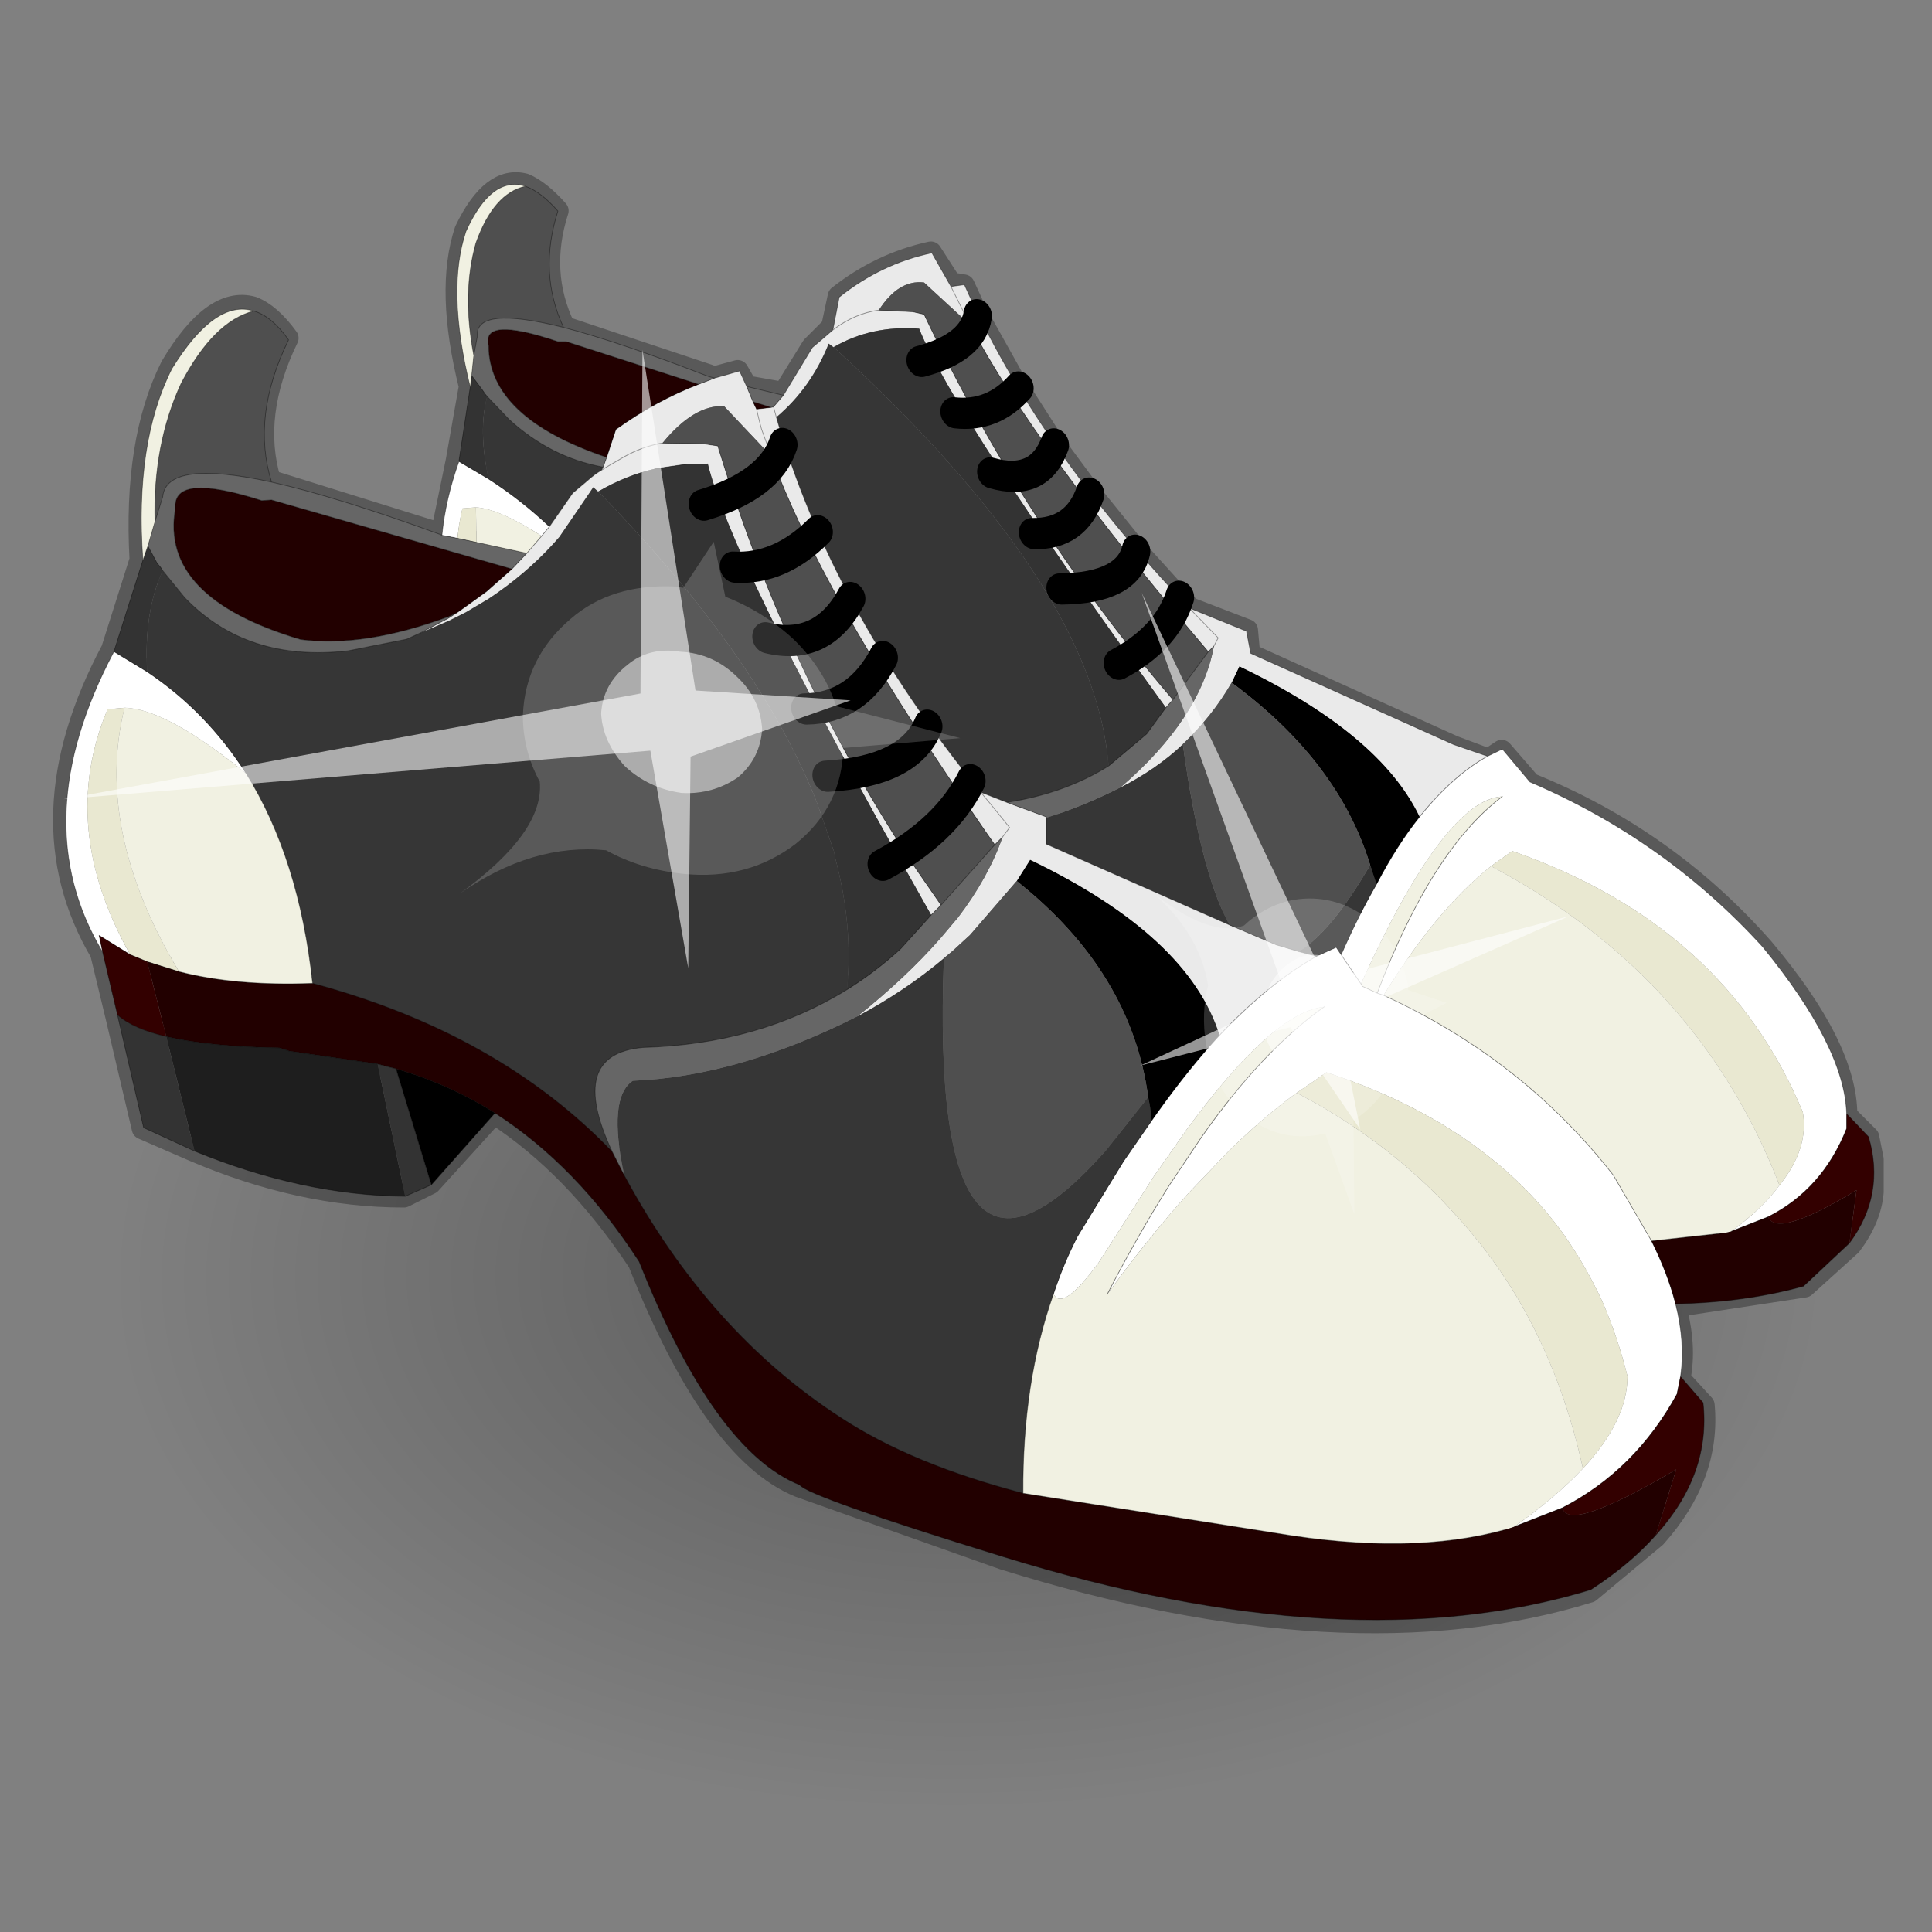 <?xml version="1.0" encoding="UTF-8" standalone="no"?>
<svg xmlns:xlink="http://www.w3.org/1999/xlink" height="440.0px" width="440.0px" xmlns="http://www.w3.org/2000/svg">
  <rect width="100%" height="100%" fill="#808080" stroke="none"/>
  <g transform="matrix(10.0, 0.0, 0.0, 10.0, 0.0, 0.0)">
    <use height="44.0" transform="matrix(1.0, 0.0, 0.0, 1.0, 0.0, 0.0)" width="44.0" xlink:href="#shape0"/>
    <use height="82.7" transform="matrix(-0.467, 0.007, 0.004, 0.294, 41.2, 16.5)" width="82.7" xlink:href="#sprite0"/>
    <use height="33.3" transform="matrix(1.0, 0.0, 0.0, 1.0, 1.2, 3.9)" width="41.7" xlink:href="#shape2"/>
    <use height="87.45" transform="matrix(0.322, 0.03, 0.0, 0.354, 1.5, 3.25)" width="127.9" xlink:href="#sprite1"/>
    <use height="20.95" transform="matrix(0.388, -0.517, 0.621, 0.405, 1.45, 18.2)" width="24.45" xlink:href="#sprite2"/>
    <use height="20.95" transform="matrix(0.439, 0.176, -0.169, 0.515, 26.0, 13.5)" width="24.45" xlink:href="#sprite2"/>
  </g>
  <defs>
    <g id="shape0" transform="matrix(1.0, 0.0, 0.0, 1.0, 0.0, 0.0)">
      <path d="M44.0 44.0 L0.0 44.0 0.0 0.0 44.0 0.0 44.0 44.0" fill="#43adca" fill-opacity="0.0" fill-rule="evenodd" stroke="none"/>
    </g>
    <g id="sprite0" transform="matrix(1.0, 0.0, 0.0, 1.0, 0.0, 0.0)">
      <use height="82.7" transform="matrix(1.0, 0.0, 0.0, 1.0, 0.0, 0.0)" width="82.7" xlink:href="#shape1"/>
    </g>
    <g id="shape1" transform="matrix(1.0, 0.0, 0.0, 1.0, 0.0, 0.0)">
      <path d="M70.6 12.1 Q82.7 24.2 82.7 41.35 82.7 58.5 70.6 70.6 58.5 82.7 41.35 82.7 24.2 82.7 12.1 70.6 0.0 58.5 0.0 41.35 0.0 24.2 12.1 12.1 24.2 0.0 41.35 0.0 58.5 0.0 70.6 12.1" fill="url(#gradient0)" fill-rule="evenodd" stroke="none"/>
    </g>
    <radialGradient cx="0" cy="0" gradientTransform="matrix(0.051, 0.0, 0.0, 0.051, 41.35, 41.35)" gradientUnits="userSpaceOnUse" id="gradient0" r="819.2" spreadMethod="pad">
      <stop offset="0.0" stop-color="#000000" stop-opacity="0.302"/>
      <stop offset="1.0" stop-color="#000000" stop-opacity="0.0"/>
    </radialGradient>
    <g id="shape2" transform="matrix(1.0, 0.0, 0.0, 1.0, -1.2, -3.9)">
      <path d="M18.7 7.7 L18.95 7.45 19.1 6.75 Q20.05 6.0 21.2 5.75 L21.65 6.45 21.95 6.5 22.25 7.15 23.2 8.85 24.0 10.1 24.85 11.25 25.9 12.55 26.85 13.6 27.1 13.85 28.4 14.35 28.45 14.9 33.1 17.0 33.9 17.3 34.2 17.1 34.85 17.85 Q37.95 19.1 40.15 21.6 42.05 23.85 42.05 25.4 L42.55 25.9 42.65 26.4 42.65 27.15 Q42.6 27.75 42.15 28.35 L41.1 29.3 38.15 29.75 Q38.4 30.65 38.25 31.4 L38.8 32.0 Q38.95 33.6 37.7 35.0 L36.2 36.25 Q30.7 37.95 22.85 35.5 L18.2 33.85 Q16.25 33.05 14.55 28.75 13.1 26.55 11.25 25.35 L9.8 26.95 9.2 27.25 Q6.85 27.25 4.4 26.2 L3.25 25.7 2.65 23.15 2.3 21.7 Q0.5 18.65 2.55 14.8 L3.2 12.75 Q3.05 10.05 3.9 8.35 4.85 6.75 5.75 7.0 6.15 7.15 6.55 7.7 5.7 9.45 6.15 10.95 L10.0 12.15 10.05 12.2 10.4 10.5 10.7 8.8 Q10.15 6.6 10.6 5.25 11.2 4.0 11.95 4.2 12.3 4.35 12.7 4.8 12.25 6.2 12.85 7.45 L16.15 8.55 16.25 8.6 16.8 8.45 17.0 8.8 17.85 8.95 18.5 7.9 18.7 7.7 M18.95 7.45 Q19.45 7.1 20.0 7.05 L20.75 7.1 21.05 7.15 21.45 8.05 22.15 7.5 22.1 7.35 21.65 6.45 M21.75 9.4 L21.95 9.4 22.2 9.4 21.45 8.05 21.25 8.15 20.95 8.25 M22.25 7.15 L22.15 7.5 23.05 9.0 23.2 8.85 M11.95 4.2 Q11.2 4.4 10.8 5.5 10.5 6.65 10.8 8.1 L10.85 7.65 Q10.8 6.9 12.85 7.45 M16.25 8.6 L15.9 8.75 14.0 9.75 13.8 10.45 13.7 10.6 13.7 10.65 13.8 10.65 14.05 10.45 15.05 10.1 16.0 10.1 16.35 10.1 16.35 10.15 16.35 10.3 16.7 11.25 17.6 10.55 17.55 10.4 17.3 9.75 17.3 9.55 17.2 9.3 17.15 9.15 17.0 8.8 M13.8 10.45 Q11.1 9.5 11.1 7.85 L12.7 7.75 12.85 7.75 15.9 8.75 M13.7 10.65 L13.35 10.95 13.0 11.2 12.5 11.95 12.3 12.2 12.0 12.55 11.65 12.95 11.05 13.45 10.55 13.8 10.4 13.95 10.2 14.05 9.55 14.4 9.25 14.55 7.9 14.8 Q5.6 15.05 4.15 13.55 L3.7 12.95 3.6 12.85 3.55 12.75 3.35 12.4 3.2 12.75 M14.9 10.65 L15.65 10.55 M10.8 8.1 L10.7 8.55 10.95 8.85 11.05 8.95 11.6 9.5 Q12.55 10.4 13.7 10.6 M10.7 8.55 L10.7 8.8 M12.5 11.95 L11.1 10.9 10.4 10.5 M11.65 12.95 L6.15 11.35 5.9 11.35 Q3.9 10.75 4.0 11.55 3.6 13.6 6.85 14.5 8.25 14.7 10.2 14.0 L10.4 13.95 M10.05 12.2 L12.0 12.55 M22.55 10.75 L22.9 10.85 23.05 10.85 22.2 9.4 23.05 9.0 23.95 10.35 24.0 10.1 M17.15 9.15 L17.55 9.25 17.6 9.25 17.85 8.95 M17.6 9.25 L17.65 9.5 17.85 10.05 18.6 12.1 19.35 13.65 20.1 14.95 21.15 16.5 22.1 17.8 22.35 18.05 22.9 18.3 Q24.25 18.05 25.25 17.45 L26.1 16.75 26.55 16.15 26.7 15.95 25.85 14.85 25.75 14.95 25.45 15.15 M17.2 9.3 L17.55 9.25 M16.7 12.9 L17.0 12.95 17.3 12.85 16.7 11.25 16.35 11.4 16.0 11.5 M17.85 10.05 L17.6 10.55 18.4 12.3 18.6 12.1 M19.35 13.65 L19.25 13.85 20.0 15.15 20.1 14.95 M17.45 14.5 L17.8 14.55 18.0 14.6 17.3 12.85 18.4 12.3 19.25 13.85 Q18.75 14.55 18.0 14.6 L18.7 16.1 Q19.5 15.9 20.0 15.15 L21.0 16.75 21.15 16.5 M18.8 17.7 L19.4 17.6 19.5 17.55 18.7 16.1 18.6 16.15 18.3 16.15 M21.0 16.75 L21.9 18.15 22.1 17.8 M19.5 17.55 Q20.6 17.4 21.0 16.75 M23.5 12.15 L23.75 12.2 23.85 12.15 23.05 10.85 Q23.65 10.85 23.95 10.35 L24.75 11.4 24.85 11.25 M23.85 12.15 L24.7 13.35 Q25.55 13.25 25.8 12.75 L24.75 11.4 Q24.45 12.05 23.85 12.15 M25.85 14.85 L24.7 13.35 24.6 13.35 24.15 13.4 M25.8 12.75 L25.9 12.55 M26.7 15.95 L27.5 14.85 26.75 13.95 25.85 14.85 M27.5 14.85 L27.75 14.55 27.1 13.85 M26.85 13.6 L26.75 13.95 25.8 12.75 M33.9 17.3 Q33.1 17.65 32.35 18.6 L31.35 20.15 30.55 21.75 31.0 22.4 31.05 22.5 31.35 22.65 Q32.6 19.4 34.2 18.15 M42.05 25.4 L42.05 25.75 Q41.55 27.1 40.3 27.75 L39.3 28.1 37.6 28.35 38.15 29.75 M31.35 22.65 L31.5 22.7 Q34.65 24.15 36.75 26.8 L37.6 28.35 M22.9 18.3 L23.85 18.6 23.85 19.25 29.05 21.6 29.95 21.8 30.45 21.6 30.55 21.75 M22.35 18.05 L22.55 18.3 22.95 18.85 23.0 18.85 22.65 19.25 21.4 20.6 20.5 21.6 19.3 22.55 Q17.25 23.75 14.6 23.85 12.85 24.0 13.9 26.25 L14.2 26.75 Q16.15 30.4 19.15 32.35 20.75 33.4 23.3 34.05 23.3 31.5 24.0 29.5 24.2 28.8 24.55 28.2 L25.6 26.5 26.2 25.55 26.35 25.35 27.8 23.6 29.95 21.8 M25.2 29.5 L26.65 27.05 27.35 25.9 Q28.75 23.95 30.15 22.95 M38.25 31.4 L38.2 31.8 Q37.25 33.55 35.6 34.4 L34.5 34.8 M23.3 34.05 L29.05 34.95 Q32.15 35.45 34.3 34.85 M22.65 19.25 L22.4 18.9 22.05 18.35 21.9 18.15 20.6 19.45 20.85 19.8 21.4 20.6 M20.05 19.7 L20.45 19.5 20.6 19.45 19.5 17.55 M11.25 25.35 Q10.2 24.7 9.0 24.35 L9.8 26.95 M6.15 10.95 Q3.75 10.45 3.7 11.25 L3.5 11.85 3.35 12.4 M2.3 21.7 L2.25 21.3 2.95 21.75 3.3 21.9 4.05 22.1 7.1 22.35 Q6.8 19.5 5.6 17.6 4.7 16.15 3.3 15.25 L2.55 14.8 M5.75 7.0 Q4.85 7.3 4.1 8.7 3.45 10.1 3.5 11.85 M2.65 23.15 L3.75 23.6 6.35 23.9 6.6 23.95 8.6 24.25 9.0 24.35 M13.9 26.25 Q11.35 23.55 7.1 22.35" fill="none" stroke="#000000" stroke-linecap="round" stroke-linejoin="round" stroke-opacity="0.302" stroke-width="0.5"/>
    </g>
    <g id="sprite1" transform="matrix(1.0, 0.0, 0.0, 1.0, 0.0, 0.0)">
      <use height="87.45" transform="matrix(1.0, 0.0, 0.0, 1.0, 0.0, 0.0)" width="127.9" xlink:href="#shape3"/>
    </g>
    <g id="shape3" transform="matrix(1.0, 0.0, 0.0, 1.0, 0.0, 0.0)">
      <path d="M100.55 30.95 L101.6 30.4 103.55 32.35 Q113.1 35.25 120.0 41.55 125.8 47.5 125.95 51.8 L125.95 52.75 Q124.25 56.8 120.4 58.9 L117.8 60.05 Q120.0 58.4 121.2 56.8 123.3 54.25 122.85 51.95 117.35 40.4 102.3 36.9 L100.8 38.0 Q96.95 41.1 93.2 46.95 L92.75 46.85 93.2 46.95 Q103.0 50.2 109.45 57.15 L112.15 61.15 Q113.3 63.15 113.85 65.05 114.55 67.5 114.2 69.7 L113.95 70.85 Q111.0 76.0 105.85 78.85 L102.45 80.35 Q105.4 78.2 107.3 76.2 110.45 72.85 110.45 70.0 109.75 67.5 108.65 65.3 107.45 63.05 105.85 61.15 100.2 54.6 89.15 52.25 L88.4 52.8 87.05 53.75 Q84.7 55.5 82.25 57.9 L79.45 60.8 Q76.6 63.9 73.65 67.85 75.85 63.8 78.05 60.45 L80.3 57.2 Q84.6 51.25 89.0 48.05 L89.05 48.0 89.0 48.05 Q85.35 48.7 79.25 56.8 L76.9 60.05 73.05 65.85 Q70.5 69.25 69.85 68.15 70.55 66.15 71.55 64.3 L74.8 59.2 76.8 56.4 77.2 55.85 Q79.45 52.8 81.6 50.5 85.1 46.85 88.45 44.85 L89.85 44.15 90.2 44.6 Q91.4 42.0 92.7 39.85 94.15 37.2 95.75 35.25 98.1 32.4 100.55 30.95 M2.6 51.85 Q-2.95 43.9 3.4 32.45 L5.75 33.55 Q9.95 35.75 12.75 39.5 7.1 35.8 4.15 36.0 L2.95 36.2 Q-0.55 44.05 4.55 51.85 L2.35 50.8 2.6 51.85 M26.6 23.0 Q26.85 20.65 27.8 18.15 L29.9 19.1 Q32.2 20.25 34.2 21.8 L33.65 22.45 Q30.65 20.95 29.0 21.0 L28.05 21.15 Q27.8 22.1 27.7 23.1 L26.6 23.0 M91.6 46.35 L90.2 44.6 91.6 46.35 91.7 46.5 92.75 46.85 Q96.6 37.3 101.6 33.45 97.5 34.0 91.6 46.35" fill="#ffffff" fill-rule="evenodd" stroke="none"/>
      <path d="M100.8 38.0 L102.3 36.9 Q117.35 40.4 122.85 51.95 123.3 54.25 121.2 56.8 115.5 43.85 100.8 38.0 M27.7 23.1 Q27.8 22.1 28.05 21.15 L29.0 21.0 29.05 23.25 27.7 23.1 M107.3 76.2 Q105.75 69.9 102.3 65.1 100.55 62.7 98.4 60.75 94.25 56.85 88.4 54.3 L87.05 53.75 88.4 52.8 89.15 52.25 Q100.2 54.6 105.85 61.15 107.45 63.05 108.65 65.3 109.75 67.5 110.45 70.0 110.45 72.85 107.3 76.2 M8.0 52.65 L5.75 52.2 4.55 51.85 Q-0.55 44.05 2.95 36.2 L4.15 36.0 Q2.0 44.05 8.0 52.65" fill="#e9e8d1" fill-rule="evenodd" stroke="none"/>
      <path d="M50.25 13.4 Q52.7 11.3 53.95 8.35 L54.3 8.55 Q72.75 22.3 73.75 33.85 70.6 35.9 66.55 36.8 L64.7 36.3 Q54.1 25.3 50.25 13.4 M92.7 39.85 Q91.4 42.0 90.2 44.6 L89.85 44.15 88.45 44.85 87.2 44.65 Q89.5 43.2 92.25 38.65 L92.7 39.85 M37.9 17.85 Q37.4 18.15 36.85 18.65 L35.85 19.5 34.2 21.8 Q32.2 20.25 29.9 19.1 29.15 16.05 29.8 13.8 L31.35 15.15 Q34.3 17.35 38.0 17.65 L37.9 17.85 M25.1 29.4 L27.1 28.45 28.3 27.8 29.9 26.8 Q32.45 25.05 34.45 22.9 L34.9 22.4 37.3 19.0 37.65 19.25 Q49.05 28.9 53.1 37.9 L54.35 41.05 54.4 41.35 Q55.7 45.65 55.25 49.8 49.0 53.85 40.8 54.75 35.4 55.65 38.65 61.65 30.6 54.7 17.45 52.6 16.5 44.65 12.75 39.5 9.95 35.75 5.75 33.55 5.5 29.75 6.85 26.95 L8.4 28.55 Q12.8 32.35 19.95 31.0 L24.1 29.9 25.1 29.4 M69.35 37.55 Q71.95 36.6 74.6 35.15 77.15 33.75 79.0 32.0 80.25 40.15 82.3 43.35 L69.35 39.25 69.35 37.55 M56.0 51.45 Q59.4 49.5 62.1 47.2 61.05 72.6 73.6 58.55 L76.2 55.35 76.55 54.9 76.7 55.6 76.8 56.4 74.8 59.2 71.55 64.3 Q70.55 66.15 69.85 68.15 67.65 74.0 67.7 81.15 59.85 79.95 54.85 77.4 45.5 72.7 39.5 63.1 38.3 58.2 40.1 56.95 47.55 56.05 56.0 51.45" fill="#363636" fill-rule="evenodd" stroke="none"/>
      <path d="M30.35 59.85 L25.85 64.85 23.35 57.6 Q27.05 58.25 30.35 59.85 M95.75 35.25 Q94.15 37.2 92.7 39.85 L92.25 38.65 Q90.0 32.15 82.45 27.75 L83.0 26.65 Q92.95 30.15 95.75 35.25 M67.25 41.8 L68.2 40.35 Q79.4 44.3 81.6 50.5 79.45 52.8 77.2 55.85 L76.8 56.4 76.7 55.6 76.55 54.9 Q75.35 46.95 67.25 41.8" fill="#000000" fill-rule="evenodd" stroke="none"/>
      <path d="M50.75 11.95 L52.8 8.7 53.5 8.1 54.25 7.45 54.7 5.3 Q57.65 2.9 61.25 1.9 L62.6 3.95 63.55 3.75 Q68.65 13.75 79.45 23.2 L83.5 24.35 83.8 25.75 98.15 30.4 100.55 30.95 Q98.1 32.4 95.75 35.25 92.95 30.15 83.0 26.65 L82.45 27.75 Q81.1 30.0 79.0 32.0 77.15 33.75 74.6 35.15 80.25 30.25 81.2 25.5 L80.8 25.9 Q68.45 13.7 63.95 6.3 L62.6 3.95 63.95 6.3 60.7 3.85 Q58.9 3.8 57.5 5.9 L59.9 5.8 60.7 5.9 Q67.75 18.85 78.3 29.2 L77.8 29.75 Q62.8 12.2 60.35 6.85 57.0 6.9 54.3 8.55 L53.95 8.35 Q52.7 11.3 50.25 13.4 L50.05 12.75 50.25 13.4 Q54.1 25.3 64.7 36.3 L66.55 36.8 69.35 37.5 69.35 37.55 69.35 39.25 82.3 43.35 85.6 44.35 87.2 44.65 88.45 44.85 Q85.1 46.85 81.6 50.5 79.4 44.3 68.2 40.35 L67.25 41.8 63.95 45.55 62.7 46.7 62.1 47.2 Q59.4 49.5 56.0 51.45 59.45 48.65 61.85 45.95 L63.1 44.5 Q65.25 41.75 66.25 39.05 L66.75 38.4 66.7 38.35 65.4 37.0 64.7 36.3 65.4 37.0 66.7 38.35 66.75 38.4 66.25 39.05 65.7 39.6 65.0 38.75 63.8 37.25 Q53.3 24.2 49.9 15.95 L46.55 13.0 Q44.4 13.1 42.2 15.75 40.65 16.1 39.1 17.1 L38.2 17.65 37.9 17.85 38.2 17.65 39.1 17.1 Q40.65 16.1 42.2 15.75 L45.15 15.55 46.1 15.6 46.15 15.7 46.2 15.9 46.25 16.0 Q51.2 30.2 60.15 41.65 L61.9 43.8 61.2 44.5 58.75 40.75 Q47.05 22.75 45.4 16.8 L43.95 16.95 41.65 17.45 Q39.6 18.05 37.65 19.25 L37.3 19.0 34.9 22.4 34.45 22.9 Q32.45 25.05 29.9 26.8 L28.3 27.8 27.1 28.45 25.1 29.4 27.05 28.3 27.65 27.9 28.2 27.5 29.75 26.35 31.55 24.75 32.6 23.65 33.65 22.45 34.2 21.8 35.85 19.5 36.85 18.65 Q37.4 18.15 37.9 17.85 L38.0 17.65 38.25 17.0 38.9 15.15 Q41.75 13.05 44.75 11.75 L45.9 11.25 47.65 10.65 48.15 11.6 48.6 12.55 48.85 13.0 49.05 13.75 49.2 14.25 49.9 15.95 49.2 14.25 49.05 13.75 48.85 13.0 49.9 12.8 50.05 12.75 50.75 11.95 M54.25 7.45 Q55.8 6.25 57.5 5.9 55.8 6.25 54.25 7.45 M79.45 23.2 L81.5 24.95 81.2 25.5 81.5 24.95 79.45 23.2" fill="#eaeaea" fill-rule="evenodd" stroke="none"/>
      <path d="M13.3 9.7 Q14.6 9.95 15.75 11.35 13.1 16.5 14.55 20.6 7.1 19.75 6.85 22.2 L6.3 23.85 Q6.15 18.9 8.15 14.8 10.45 10.6 13.3 9.7 M32.5 0.05 Q33.6 0.3 34.8 1.45 33.4 5.55 35.2 8.9 28.9 8.0 29.1 10.0 L28.85 11.25 Q28.0 7.3 29.0 4.0 30.25 0.7 32.5 0.05 M78.3 29.2 Q67.75 18.85 60.7 5.9 L59.9 5.8 57.5 5.9 Q58.9 3.8 60.7 3.85 L63.95 6.3 Q68.45 13.7 80.8 25.9 L78.3 29.2 M82.45 27.75 Q90.0 32.15 92.25 38.65 89.5 43.2 87.2 44.65 L85.6 44.35 82.3 43.35 Q80.25 40.15 79.0 32.0 81.1 30.0 82.45 27.75 M61.9 43.8 L60.15 41.65 Q51.2 30.2 46.25 16.0 L46.2 15.9 46.15 15.7 46.1 15.6 45.15 15.55 42.2 15.75 Q44.4 13.1 46.55 13.0 L49.9 15.95 Q53.3 24.2 63.8 37.25 L65.0 38.75 65.7 39.6 61.9 43.8 M62.1 47.2 L62.7 46.7 63.95 45.55 67.25 41.8 Q75.35 46.95 76.55 54.9 L76.2 55.35 73.6 58.55 Q61.05 72.6 62.1 47.2" fill="#4f4f4f" fill-rule="evenodd" stroke="none"/>
      <path d="M126.15 60.1 L122.9 63.15 Q118.75 64.55 113.85 65.05 113.3 63.15 112.15 61.15 L117.3 60.2 117.8 60.05 120.4 58.9 Q121.0 60.25 126.65 56.65 L126.15 60.1 M112.45 80.05 Q110.6 82.1 107.85 83.95 90.75 90.15 66.3 85.35 52.5 82.65 51.9 81.95 45.85 80.25 40.55 68.55 36.15 62.75 30.35 59.85 27.05 58.25 23.35 57.6 L22.05 57.4 15.8 57.1 15.1 56.95 Q10.1 57.3 7.1 56.9 L5.75 52.2 8.0 52.65 Q12.0 53.25 17.45 52.6 30.6 54.7 38.65 61.65 L39.5 63.1 Q45.5 72.7 54.85 77.4 59.85 79.95 67.7 81.15 L85.6 82.2 Q95.1 82.85 101.8 80.6 L102.45 80.35 105.85 78.85 Q106.25 80.45 113.9 75.7 L112.45 80.05 M38.25 17.0 Q29.9 15.15 29.9 10.5 29.4 8.65 34.8 9.85 L35.4 9.8 44.75 11.75 Q41.75 13.05 38.9 15.15 L38.25 17.0 M31.55 24.75 L29.75 26.35 28.2 27.5 27.65 27.9 27.05 28.2 Q21.1 30.7 16.6 30.55 6.6 28.7 7.75 22.85 7.55 20.55 13.85 21.85 L14.55 21.75 31.55 24.75 M48.85 13.0 L48.6 12.55 49.9 12.8 48.85 13.0" fill="#220000" fill-rule="evenodd" stroke="none"/>
      <path d="M14.55 20.6 Q19.15 21.15 26.45 22.95 L26.6 23.0 27.7 23.1 29.05 23.25 32.6 23.65 31.55 24.75 14.55 21.75 13.85 21.85 Q7.55 20.55 7.75 22.85 6.6 28.7 16.6 30.55 21.1 30.7 27.05 28.2 L27.65 27.9 27.05 28.3 25.1 29.4 24.1 29.9 19.95 31.0 Q12.8 32.35 8.4 28.55 L6.85 26.95 6.7 26.75 6.45 26.5 5.8 25.45 6.3 23.85 6.85 22.2 Q7.1 19.75 14.55 20.6 M35.2 8.9 Q39.15 9.5 45.5 11.2 L45.9 11.25 44.75 11.75 35.4 9.8 34.8 9.85 Q29.4 8.65 29.9 10.5 29.9 15.15 38.25 17.0 L38.0 17.65 Q34.3 17.35 31.35 15.15 L29.8 13.8 29.65 13.65 29.45 13.4 28.7 12.55 28.85 11.25 29.1 10.0 Q28.9 8.0 35.2 8.9 M48.15 11.6 L50.75 11.95 50.05 12.75 49.9 12.8 48.6 12.55 48.15 11.6 M77.8 29.75 L78.3 29.2 80.8 25.9 81.2 25.5 Q80.25 30.25 74.6 35.15 71.95 36.6 69.35 37.55 L69.35 37.5 66.55 36.8 Q70.6 35.9 73.75 33.85 L76.45 31.55 77.8 29.75 M61.2 44.5 L61.9 43.8 65.7 39.6 66.25 39.05 Q65.25 41.75 63.1 44.5 L61.85 45.95 Q59.45 48.65 56.0 51.45 47.55 56.05 40.1 56.95 38.3 58.2 39.5 63.1 L38.65 61.65 Q35.4 55.65 40.8 54.75 49.0 53.85 55.25 49.8 57.25 48.5 59.05 46.85 L61.2 44.5" fill="#666666" fill-rule="evenodd" stroke="none"/>
      <path d="M25.85 64.85 L24.0 65.75 22.05 57.4 23.35 57.6 25.85 64.85 M9.1 64.1 L5.5 62.9 3.65 55.8 Q4.75 56.6 7.1 56.9 L9.1 64.1 M3.4 32.45 L5.45 26.4 5.8 25.45 6.45 26.5 6.7 26.75 6.85 26.95 Q5.5 29.75 5.75 33.55 L3.4 32.45 M27.8 18.15 L28.6 13.3 28.7 12.55 29.45 13.4 29.65 13.65 29.8 13.8 Q29.15 16.05 29.9 19.1 L27.8 18.15 M54.3 8.55 Q57.0 6.9 60.35 6.85 62.8 12.2 77.8 29.75 L76.45 31.55 73.75 33.85 Q72.75 22.3 54.3 8.55 M37.65 19.25 Q39.6 18.05 41.65 17.45 L43.95 16.95 45.4 16.8 Q47.05 22.75 58.75 40.75 L61.2 44.5 59.05 46.85 Q57.25 48.5 55.25 49.8 55.7 45.65 54.4 41.35 L54.35 41.05 53.1 37.9 Q49.05 28.9 37.65 19.25" fill="#333333" fill-rule="evenodd" stroke="none"/>
      <path d="M5.45 26.4 Q4.85 18.9 7.5 13.9 10.55 9.15 13.3 9.7 10.45 10.6 8.15 14.8 6.15 18.9 6.3 23.85 L5.8 25.45 5.45 26.4 M28.6 13.3 Q26.9 7.2 28.3 3.3 30.1 -0.45 32.5 0.05 30.25 0.7 29.0 4.0 28.0 7.3 28.85 11.25 L28.7 12.55 28.6 13.3 M91.6 46.35 Q97.5 34.0 101.6 33.45 96.6 37.3 92.75 46.85 L91.7 46.5 91.6 46.35 M93.2 46.95 Q96.95 41.1 100.8 38.0 115.5 43.85 121.2 56.8 120.0 58.4 117.8 60.05 L117.3 60.2 112.15 61.15 109.45 57.15 Q103.0 50.2 93.2 46.95 M33.65 22.45 L32.6 23.65 29.05 23.25 29.0 21.0 Q30.65 20.95 33.65 22.45 M73.65 67.85 Q76.6 63.9 79.45 60.8 L82.25 57.9 Q84.7 55.5 87.05 53.75 L88.4 54.3 Q94.25 56.85 98.4 60.75 100.55 62.7 102.3 65.1 105.75 69.9 107.3 76.2 105.4 78.2 102.45 80.35 L101.8 80.6 Q95.1 82.85 85.6 82.2 L67.7 81.15 Q67.65 74.0 69.85 68.15 70.5 69.25 73.05 65.85 L76.9 60.05 79.25 56.8 Q85.35 48.7 89.0 48.05 L89.05 48.0 89.0 48.05 Q84.6 51.25 80.3 57.2 L78.05 60.45 Q75.85 63.8 73.65 67.85 M17.45 52.6 Q12.0 53.25 8.0 52.65 2.0 44.05 4.15 36.0 7.1 35.8 12.75 39.5 16.5 44.65 17.45 52.6" fill="#f1f1e2" fill-rule="evenodd" stroke="none"/>
      <path d="M24.0 65.75 Q16.75 66.3 9.1 64.1 L7.1 56.9 Q10.1 57.3 15.1 56.95 L15.8 57.1 22.05 57.4 24.0 65.75" fill="#1e1e1e" fill-rule="evenodd" stroke="none"/>
      <path d="M125.95 51.8 L127.5 53.15 Q128.7 56.75 126.15 60.1 L126.65 56.65 Q121.0 60.25 120.4 58.9 124.25 56.8 125.95 52.75 L125.95 51.8 M114.2 69.7 L115.8 71.25 Q116.35 75.8 112.45 80.05 L113.9 75.7 Q106.25 80.45 105.85 78.85 111.0 76.0 113.95 70.85 L114.2 69.7 M3.65 55.8 L2.6 51.85 2.35 50.8 4.55 51.85 5.75 52.2 7.1 56.9 Q4.75 56.6 3.65 55.8" fill="#330000" fill-rule="evenodd" stroke="none"/>
      <path d="M50.75 11.95 L52.8 8.7 53.5 8.1 54.25 7.45 54.7 5.3 Q57.65 2.9 61.25 1.9 L62.6 3.95 63.55 3.75 Q68.65 13.75 79.45 23.2 L83.5 24.35 83.8 25.75 98.15 30.4 100.55 30.95 101.6 30.4 103.55 32.35 Q113.1 35.25 120.0 41.55 125.8 47.5 125.95 51.8 L127.5 53.15 Q128.7 56.75 126.15 60.1 L122.9 63.15 Q118.75 64.55 113.85 65.05 114.55 67.5 114.2 69.7 L115.8 71.25 Q116.35 75.8 112.45 80.05 110.6 82.1 107.85 83.95 90.75 90.15 66.3 85.35 52.5 82.65 51.9 81.95 45.85 80.25 40.55 68.55 36.15 62.75 30.35 59.85 L25.85 64.85 24.0 65.75 Q16.75 66.3 9.1 64.1 L5.5 62.9 3.65 55.8 2.6 51.85 Q-2.95 43.9 3.4 32.45 L5.45 26.4 Q4.85 18.9 7.5 13.9 10.55 9.15 13.3 9.7 14.6 9.95 15.75 11.35 13.1 16.5 14.55 20.6 19.15 21.15 26.45 22.95 L26.6 23.0 Q26.85 20.65 27.8 18.15 L28.6 13.3 Q26.9 7.2 28.3 3.3 30.1 -0.45 32.5 0.05 33.6 0.3 34.8 1.45 33.4 5.55 35.2 8.9 39.15 9.5 45.5 11.2 L45.9 11.25 47.65 10.65 48.15 11.6 50.75 11.95 50.05 12.75 50.25 13.4 Q54.1 25.3 64.7 36.3 L66.55 36.8 Q70.6 35.9 73.75 33.85 M77.8 29.75 L78.3 29.2 Q67.75 18.85 60.7 5.9 L59.9 5.8 57.5 5.9 Q55.8 6.25 54.25 7.45 M95.75 35.25 Q94.15 37.2 92.7 39.85 91.4 42.0 90.2 44.6 L91.6 46.35 91.7 46.5 92.75 46.85 93.2 46.95 M101.6 33.45 Q96.6 37.3 92.75 46.85 M117.8 60.05 L120.4 58.9 Q124.25 56.8 125.95 52.75 L125.95 51.8 M100.55 30.95 Q98.1 32.4 95.75 35.25 M44.75 11.75 L35.4 9.8 34.8 9.85 Q29.4 8.65 29.9 10.5 29.9 15.15 38.25 17.0 L38.9 15.15 Q41.75 13.05 44.75 11.75 L45.9 11.25 M38.0 17.65 L38.25 17.0 M42.2 15.75 Q40.65 16.1 39.1 17.1 L38.2 17.65 37.9 17.85 Q37.4 18.15 36.85 18.65 L35.85 19.5 34.2 21.8 33.65 22.45 32.6 23.65 31.55 24.75 29.75 26.35 28.2 27.5 27.65 27.9 27.05 28.3 25.1 29.4 M41.65 17.45 L43.95 16.95 M61.2 44.5 L61.9 43.8 60.15 41.65 Q51.2 30.2 46.25 16.0 L46.2 15.9 46.15 15.7 46.1 15.6 45.15 15.55 42.2 15.75 M49.9 15.95 L49.2 14.25 49.05 13.75 48.85 13.0 48.6 12.55 48.15 11.6 M37.9 17.85 L38.0 17.65 Q34.3 17.35 31.35 15.15 L29.8 13.8 M29.9 19.1 Q32.2 20.25 34.2 21.8 M49.9 12.8 L50.05 12.75 M48.85 13.0 L49.9 12.8 48.6 12.55 M28.85 11.25 L28.7 12.55 29.45 13.4 29.65 13.65 29.8 13.8 M28.7 12.55 L28.6 13.3 M28.85 11.25 L29.1 10.0 Q28.9 8.0 35.2 8.9 M29.9 19.1 L27.8 18.15 M32.5 0.05 Q30.25 0.7 29.0 4.0 28.0 7.3 28.85 11.25 M26.6 23.0 L27.7 23.1 29.05 23.25 32.6 23.65 M6.85 26.95 L8.4 28.55 Q12.8 32.35 19.95 31.0 L24.1 29.9 25.1 29.4 M31.55 24.75 L14.55 21.75 13.85 21.85 Q7.55 20.55 7.75 22.85 6.6 28.7 16.6 30.55 21.1 30.7 27.05 28.2 L27.65 27.9 M63.95 6.3 L62.6 3.95 M63.95 6.3 Q68.45 13.7 80.8 25.9 L81.2 25.5 81.5 24.95 79.45 23.2 M66.55 36.8 L69.35 37.5 69.35 37.55 69.35 39.25 82.3 43.35 M64.7 36.3 L65.4 37.0 66.7 38.35 66.75 38.4 66.25 39.05 65.7 39.6 65.0 38.75 63.8 37.25 Q53.3 24.2 49.9 15.95 M81.6 50.5 Q85.1 46.85 88.45 44.85 L87.2 44.65 85.6 44.35 82.3 43.35 M65.7 39.6 L61.9 43.8 M80.8 25.9 L78.3 29.2 M77.8 29.75 L76.45 31.55 73.75 33.85 M88.45 44.85 L89.85 44.15 90.2 44.6 M73.65 67.85 Q75.85 63.8 78.05 60.45 L80.3 57.2 Q84.6 51.25 89.0 48.05 L89.05 48.0 M69.85 68.15 Q67.65 74.0 67.7 81.15 L85.6 82.2 Q95.1 82.85 101.8 80.6 M81.6 50.5 Q79.45 52.8 77.2 55.85 L76.8 56.4 74.8 59.2 71.55 64.3 Q70.55 66.15 69.85 68.15 M61.2 44.5 L59.05 46.85 Q57.25 48.5 55.25 49.8 49.0 53.85 40.8 54.75 35.4 55.65 38.65 61.65 L39.5 63.1 M67.7 81.15 Q59.85 79.95 54.85 77.4 45.5 72.7 39.5 63.1 M22.05 57.4 L23.35 57.6 Q27.05 58.25 30.35 59.85 M7.1 56.9 Q10.1 57.3 15.1 56.95 L15.8 57.1 22.05 57.4 M23.35 57.6 L25.85 64.85 M38.65 61.65 Q30.6 54.7 17.45 52.6 12.0 53.25 8.0 52.65 L5.75 52.2 M7.1 56.9 Q4.75 56.6 3.65 55.8 M114.2 69.7 L113.95 70.85 Q111.0 76.0 105.85 78.85 L102.45 80.35 M112.15 61.15 Q113.3 63.15 113.85 65.05 M117.3 60.2 L112.15 61.15 109.45 57.15 Q103.0 50.2 93.2 46.95 M17.45 52.6 Q16.5 44.65 12.75 39.5 M6.3 23.85 L6.85 22.2 Q7.1 19.75 14.55 20.6 M5.8 25.45 L5.45 26.4 M6.3 23.85 L5.8 25.45 6.45 26.5 6.7 26.75 6.85 26.95 M5.75 33.55 Q9.95 35.75 12.75 39.5 M5.75 33.55 L3.4 32.45 M13.3 9.7 Q10.45 10.6 8.15 14.8 6.15 18.9 6.3 23.85 M4.55 51.85 L5.75 52.2 M2.6 51.85 L2.35 50.8 4.55 51.85" fill="none" stroke="#000000" stroke-linecap="round" stroke-linejoin="round" stroke-opacity="0.4" stroke-width="0.05"/>
      <path d="M72.45 16.4 Q71.45 19.15 68.4 19.35 M69.95 13.45 Q68.85 16.3 65.45 15.7 M67.45 10.0 Q65.55 12.1 62.85 12.05 M64.5 5.6 Q64.15 7.75 60.45 8.95 M78.8 22.5 Q77.85 25.3 74.4 27.25 M75.7 19.8 Q75.1 22.3 70.35 22.75" fill="none" stroke="#000000" stroke-linecap="round" stroke-linejoin="round" stroke-width="2.0"/>
      <path d="M57.85 28.15 Q55.95 31.65 52.3 32.0 M55.55 24.55 Q53.5 28.2 49.55 27.65 M53.25 20.45 Q50.5 23.2 47.25 23.3 M50.75 15.05 Q49.8 17.8 45.05 19.5 M64.05 35.55 Q62.25 39.0 57.7 41.6 M61.0 32.3 Q59.65 35.4 53.8 36.2" fill="none" stroke="#000000" stroke-linecap="round" stroke-linejoin="round" stroke-width="2.0"/>
    </g>
    <g id="sprite2" transform="matrix(1.0, 0.0, 0.0, 1.0, 0.0, 0.0)">
      <use height="20.95" transform="matrix(1.0, 0.0, 0.0, 1.0, 0.0, 0.0)" width="24.45" xlink:href="#shape4"/>
    </g>
    <g id="shape4" transform="matrix(1.0, 0.0, 0.0, 1.0, 0.0, 0.0)">
      <path d="M14.85 11.4 Q15.8 11.6 16.25 12.45 16.85 13.3 16.6 14.35 16.4 15.3 15.55 15.9 14.65 16.4 13.65 16.2 12.65 15.9 12.1 15.1 11.6 14.2 11.8 13.2 12.1 12.2 12.9 11.65 13.8 11.15 14.85 11.4" fill="#ffffff" fill-opacity="0.588" fill-rule="evenodd" stroke="none"/>
      <path d="M18.2 11.35 L20.15 11.25 18.75 12.55 Q19.05 13.8 18.8 15.05 18.5 16.35 17.65 17.3 L19.1 20.95 16.55 18.25 Q14.8 19.3 12.8 18.85 10.8 18.35 9.75 16.65 9.05 15.5 8.95 14.3 7.75 12.35 4.85 11.5 8.3 12.45 9.7 11.4 10.3 10.4 11.35 9.75 13.1 8.75 15.1 9.15 16.95 9.5 18.1 11.15 L18.2 11.35 M14.85 11.4 Q13.8 11.15 12.9 11.65 12.1 12.2 11.8 13.2 11.6 14.2 12.1 15.1 12.65 15.9 13.65 16.2 14.65 16.4 15.55 15.9 16.4 15.3 16.6 14.35 16.85 13.3 16.25 12.45 15.8 11.6 14.85 11.4" fill="#ffffff" fill-opacity="0.176" fill-rule="evenodd" stroke="none"/>
      <path d="M15.4 13.55 L18.1 17.55 13.35 14.65 7.05 18.5 12.75 13.55 0.0 0.0 14.25 12.25 24.45 5.95 15.4 13.55" fill="#ffffff" fill-opacity="0.588" fill-rule="evenodd" stroke="none"/>
    </g>
  </defs>
</svg>
